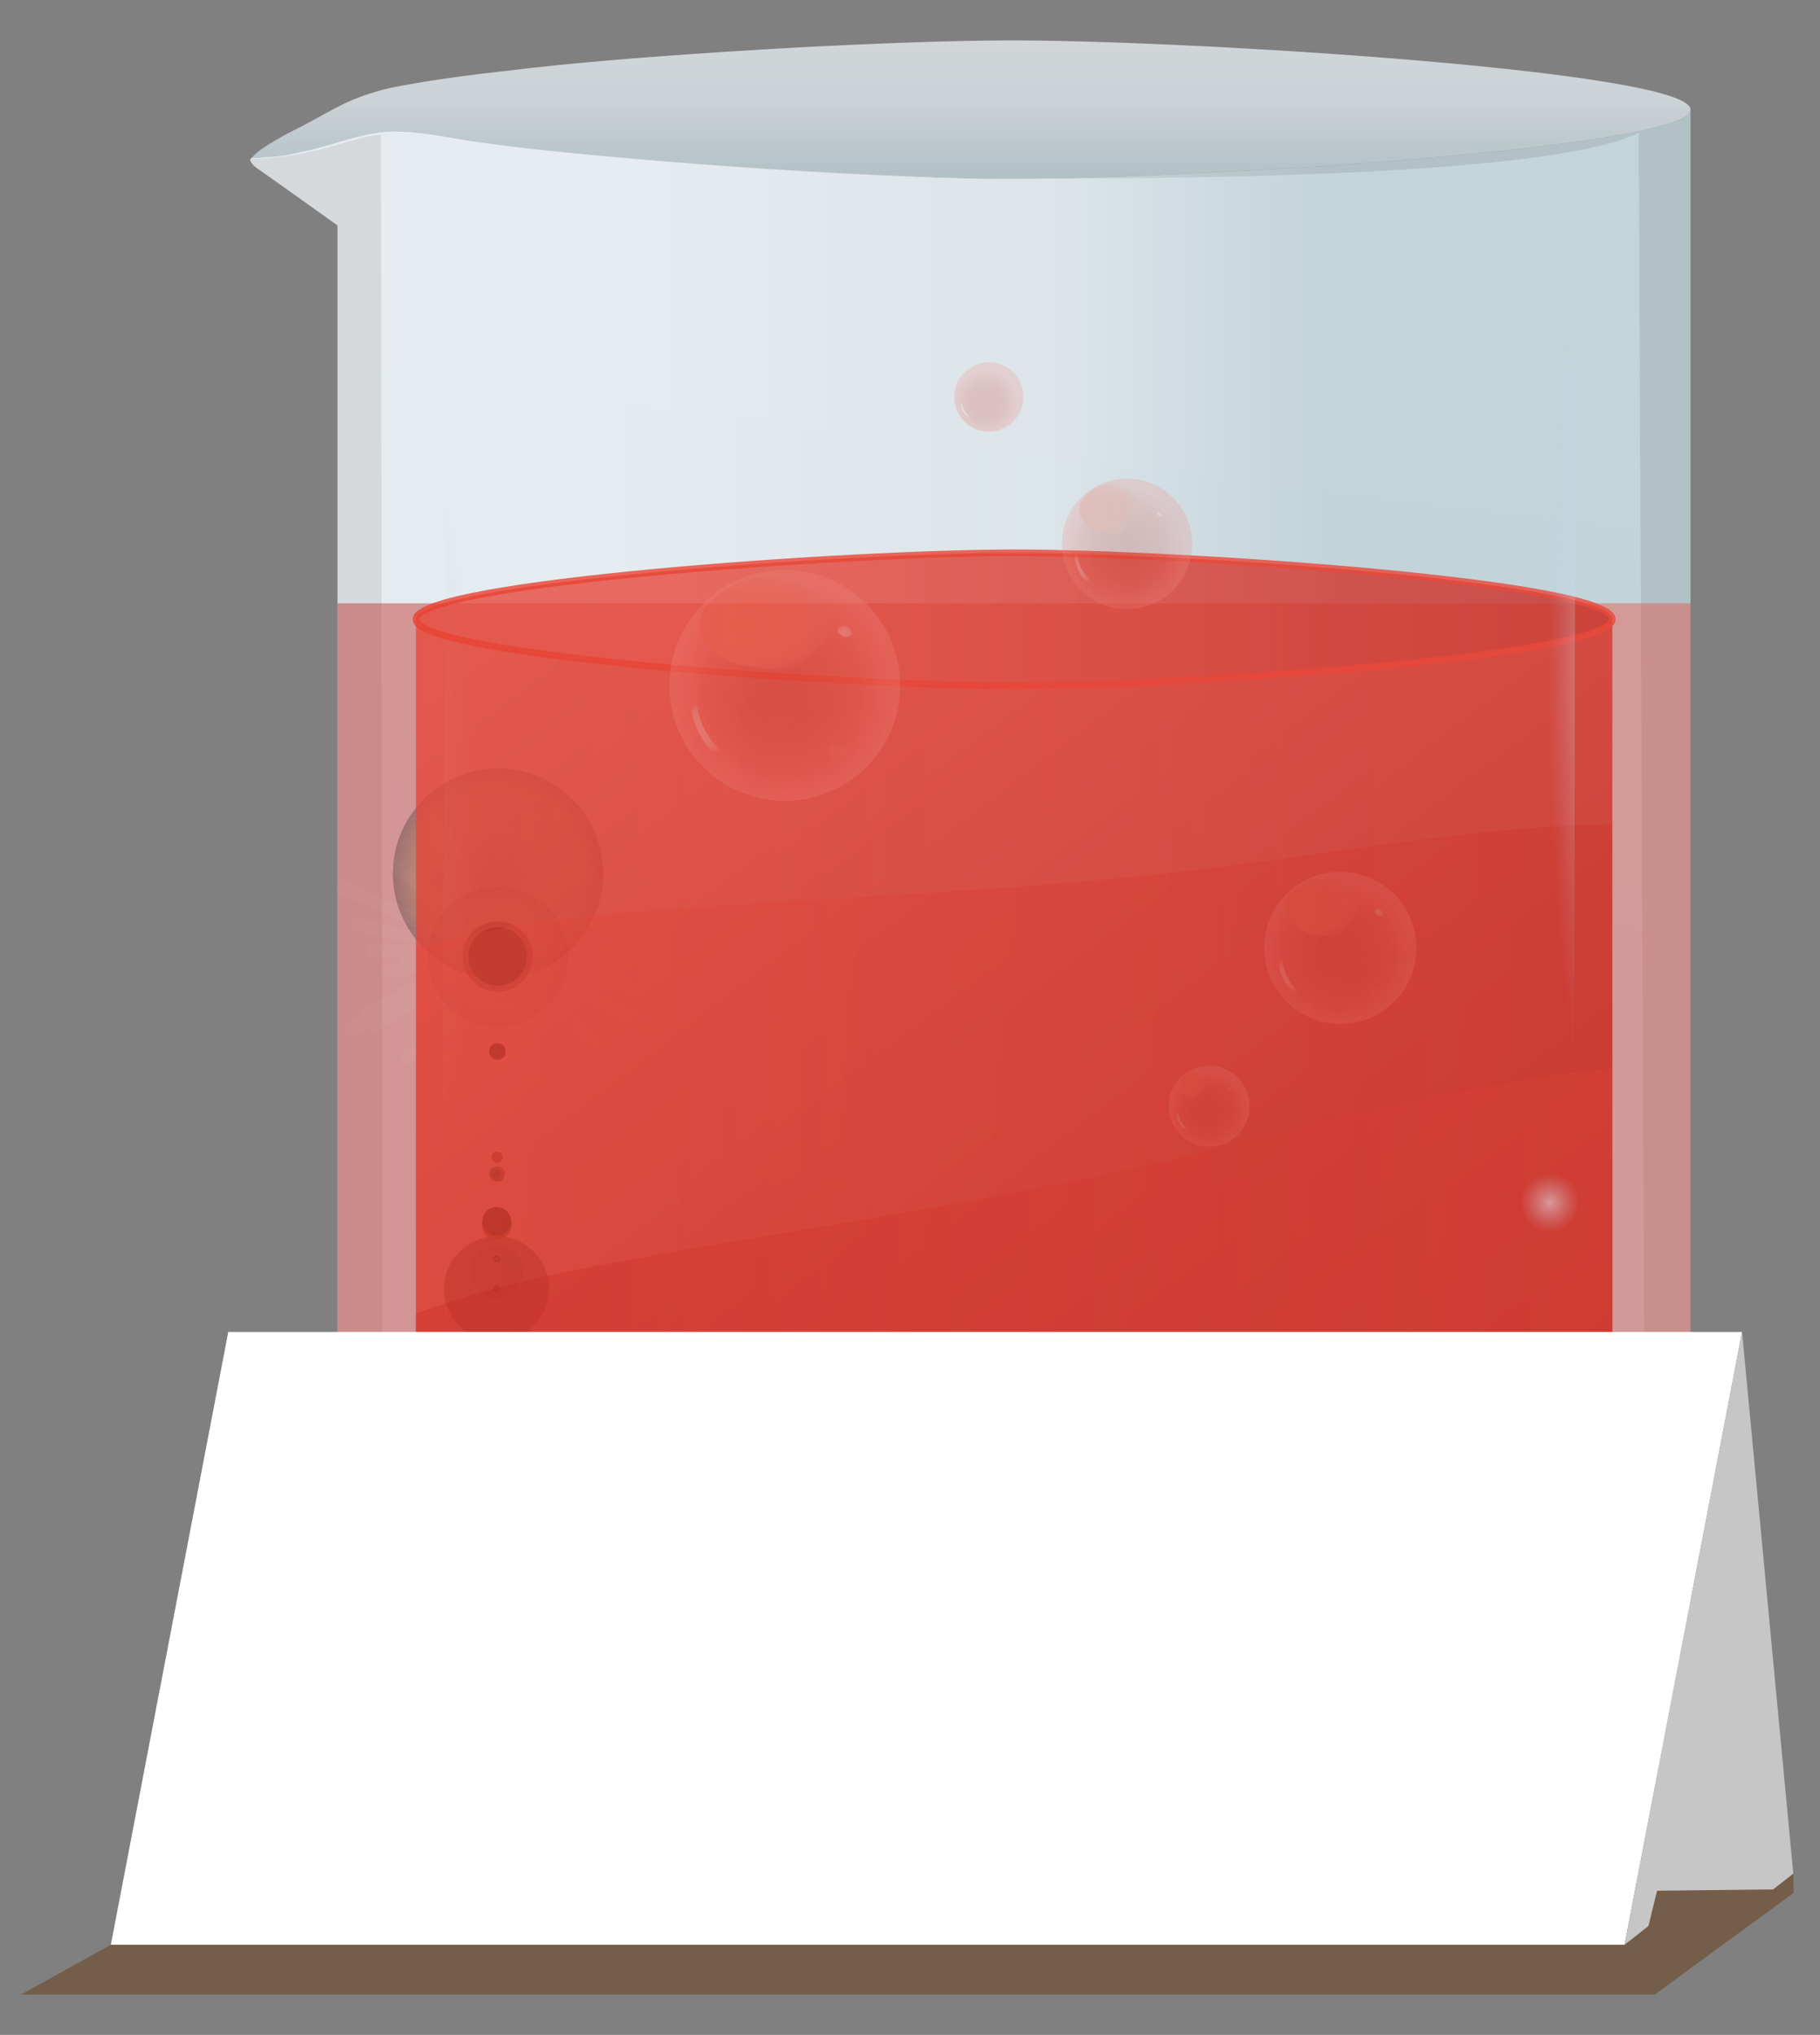 <svg id="Layer_1" data-name="Layer 1" xmlns="http://www.w3.org/2000/svg" xmlns:xlink="http://www.w3.org/1999/xlink" viewBox="0 0 235.13 262.86"><rect x="0" y="0" width="235.13" height="262.86" fill="#808080" stroke="none"/><defs><style>.cls-1,.cls-18,.cls-36,.cls-43,.cls-50,.cls-58,.cls-65{fill:none;}.cls-2,.cls-5{opacity:0.72;}.cls-11,.cls-14,.cls-15,.cls-16,.cls-18,.cls-19,.cls-2,.cls-25,.cls-27,.cls-28,.cls-29,.cls-5,.cls-71,.cls-8{isolation:isolate;}.cls-2{fill:url(#linear-gradient);}.cls-3{fill:#683d14;fill-opacity:0.51;}.cls-4{fill:url(#linear-gradient-2);}.cls-5{fill:url(#linear-gradient-3);}.cls-6{clip-path:url(#clip-path);}.cls-7{fill:url(#linear-gradient-4);}.cls-8{opacity:0.42;fill:url(#linear-gradient-5);}.cls-25,.cls-29,.cls-9{opacity:0.8;}.cls-10{fill:url(#radial-gradient);}.cls-11{opacity:0.25;fill:url(#radial-gradient-2);}.cls-12{fill:url(#radial-gradient-3);}.cls-13{fill:url(#radial-gradient-4);}.cls-14,.cls-52{opacity:0.2;}.cls-14{fill:url(#radial-gradient-5);}.cls-15{opacity:0.15;fill:url(#radial-gradient-6);}.cls-16,.cls-19,.cls-71{opacity:0.5;}.cls-16{fill:url(#radial-gradient-7);}.cls-17{fill:url(#radial-gradient-8);}.cls-18{stroke:#fff;stroke-width:1.69px;opacity:0.03;}.cls-18,.cls-29{stroke-miterlimit:10;}.cls-19{fill:url(#radial-gradient-9);}.cls-20{fill:url(#radial-gradient-10);}.cls-21{fill:url(#radial-gradient-11);}.cls-22{fill:url(#radial-gradient-12);}.cls-23{fill:url(#radial-gradient-13);}.cls-24{fill:url(#radial-gradient-14);}.cls-25{fill:url(#linear-gradient-6);}.cls-26{clip-path:url(#clip-path-2);}.cls-27,.cls-28,.cls-30{opacity:0.3;}.cls-27{fill:url(#linear-gradient-7);}.cls-28{fill:url(#linear-gradient-8);}.cls-29,.cls-36{stroke-width:0.85px;}.cls-29{fill:url(#linear-gradient-9);stroke:url(#linear-gradient-10);}.cls-31{fill:url(#radial-gradient-15);}.cls-32{fill:url(#radial-gradient-16);}.cls-33{fill:url(#radial-gradient-17);}.cls-34{fill:url(#radial-gradient-18);}.cls-35{fill:url(#radial-gradient-19);}.cls-36,.cls-43,.cls-50,.cls-58,.cls-65{stroke-linecap:round;stroke-linejoin:round;}.cls-36{stroke:url(#radial-gradient-20);}.cls-37{fill:url(#radial-gradient-21);}.cls-38{fill:url(#radial-gradient-22);}.cls-39{fill:url(#radial-gradient-23);}.cls-40{fill:url(#radial-gradient-24);}.cls-41{fill:url(#radial-gradient-25);}.cls-42{fill:url(#radial-gradient-26);}.cls-43{stroke-width:0.48px;stroke:url(#radial-gradient-27);}.cls-44{fill:url(#radial-gradient-28);}.cls-45{fill:url(#radial-gradient-29);}.cls-46{fill:url(#radial-gradient-30);}.cls-47{fill:url(#radial-gradient-31);}.cls-48{fill:url(#radial-gradient-32);}.cls-49{fill:url(#radial-gradient-33);}.cls-50{stroke-width:0.25px;stroke:url(#radial-gradient-34);}.cls-51{fill:url(#radial-gradient-35);}.cls-53{fill:url(#radial-gradient-36);}.cls-54{fill:url(#radial-gradient-37);}.cls-55{fill:url(#radial-gradient-38);}.cls-56{fill:url(#radial-gradient-39);}.cls-57{fill:url(#radial-gradient-40);}.cls-58{stroke-width:0.56px;stroke:url(#radial-gradient-41);}.cls-59{fill:url(#radial-gradient-42);}.cls-60{fill:url(#radial-gradient-43);}.cls-61{fill:url(#radial-gradient-44);}.cls-62{fill:url(#radial-gradient-45);}.cls-63{fill:url(#radial-gradient-46);}.cls-64{fill:url(#radial-gradient-47);}.cls-65{stroke-width:0.3px;stroke:url(#radial-gradient-48);}.cls-66{fill:url(#radial-gradient-49);}.cls-67{fill:#fff;}.cls-68{fill:#c7c6c6;}.cls-69{opacity:0.54;}.cls-70{fill:url(#radial-gradient-50);}.cls-71{fill:url(#radial-gradient-51);}</style><linearGradient id="linear-gradient" x1="125.39" y1="496.33" x2="125.39" y2="522.9" gradientTransform="translate(0 -500)" gradientUnits="userSpaceOnUse"><stop offset="0" stop-color="#f6fbff"/><stop offset="0.63" stop-color="#e9f1f6"/><stop offset="1" stop-color="#c5dae1"/></linearGradient><linearGradient id="linear-gradient-2" x1="143.24" y1="519.67" x2="120.94" y2="701.28" gradientTransform="translate(0 -500)" gradientUnits="userSpaceOnUse"><stop offset="0" stop-color="#c0c5c8"/><stop offset="1" stop-color="#b0c2c9"/></linearGradient><linearGradient id="linear-gradient-3" x1="76.95" y1="623.51" x2="171.33" y2="623.51" xlink:href="#linear-gradient"/><clipPath id="clip-path"><path class="cls-1" d="M218.4,218.28V14.16c0,4.93-63.58,8.92-87.38,8.92h-3.6c-4.79-.07-9.59-.25-14.39-.47q-8.49-.39-17-1-8.76-.6-17.51-1.4c-5.3-.49-10.6-1-15.88-1.73C58.74,18,54.9,17,51,17s-7.63,1.67-11.44,2.5l-1,.2a19.8,19.8,0,0,1-3.84.59c-.46,0-.91.09-1.37.12-.22,0-.86-.06-1,.14s.24.62.36.76a4.77,4.77,0,0,0,.76.6c.33.25.67.47,1,.71l3.44,2.44L43.43,29l.17.11V218.28a11.55,11.55,0,0,0,8.1,14.18,11.39,11.39,0,0,0,3,.4H207.27a11.52,11.52,0,0,0,11.54-11.52A11.34,11.34,0,0,0,218.4,218.28Z"/></clipPath><linearGradient id="linear-gradient-4" x1="92.36" y1="621.89" x2="143.54" y2="754.06" gradientTransform="translate(0 -500)" gradientUnits="userSpaceOnUse"><stop offset="0" stop-color="#f5f5f5"/><stop offset="1" stop-color="#c3d1d6"/></linearGradient><linearGradient id="linear-gradient-5" x1="70.92" y1="665.61" x2="185.02" y2="665.61" gradientTransform="translate(0 -500)" gradientUnits="userSpaceOnUse"><stop offset="0" stop-color="#bb1f18"/><stop offset="1" stop-color="#e9493c"/></linearGradient><radialGradient id="radial-gradient" cx="-3160.02" cy="11752.92" r="54.28" gradientTransform="matrix(0.01, -1, 0.16, 0, -1796.08, -3049.17)" gradientUnits="userSpaceOnUse"><stop offset="0" stop-color="#e6f3fc"/><stop offset="1" stop-color="#bacae9" stop-opacity="0"/></radialGradient><radialGradient id="radial-gradient-2" cx="-1751.91" cy="-609.43" r="13.58" gradientTransform="translate(1918.21 174.06) rotate(-17.29)" gradientUnits="userSpaceOnUse"><stop offset="0.1" stop-color="#010101"/><stop offset="0.11" stop-color="#070706"/><stop offset="0.16" stop-color="#221d12"/><stop offset="0.22" stop-color="#392e16"/><stop offset="0.28" stop-color="#4a3a17"/><stop offset="0.37" stop-color="#564318"/><stop offset="0.48" stop-color="#5c4918"/><stop offset="0.8" stop-color="#5f4a17"/><stop offset="1" stop-color="#010101"/></radialGradient><radialGradient id="radial-gradient-3" cx="-1766.87" cy="-561.95" r="0.45" gradientTransform="translate(1918.2 174.06) rotate(-17.29)" gradientUnits="userSpaceOnUse"><stop offset="0" stop-color="#d5e195"/><stop offset="0.06" stop-color="#b1bb79"/><stop offset="0.14" stop-color="#868f5f"/><stop offset="0.22" stop-color="#646946"/><stop offset="0.31" stop-color="#454930"/><stop offset="0.4" stop-color="#2c2f1f"/><stop offset="0.51" stop-color="#191a13"/><stop offset="0.62" stop-color="#0b0c0a"/><stop offset="0.76" stop-color="#020404"/><stop offset="1" stop-color="#010101"/></radialGradient><radialGradient id="radial-gradient-4" cx="-1768.03" cy="-558.26" r="0.45" xlink:href="#radial-gradient-3"/><radialGradient id="radial-gradient-5" cx="-1760.34" cy="-552.32" r="3.4" gradientTransform="matrix(0.95, -0.3, 0.3, 0.95, 1905.61, 175.22)" gradientUnits="userSpaceOnUse"><stop offset="0.05" stop-color="#010101"/><stop offset="0.09" stop-color="#070b08"/><stop offset="0.3" stop-color="#1f341c"/><stop offset="0.48" stop-color="#265325"/><stop offset="0.64" stop-color="#30672c"/><stop offset="0.75" stop-color="#336e2e"/><stop offset="0.79" stop-color="#506f2a"/><stop offset="0.83" stop-color="#717021"/><stop offset="0.86" stop-color="#7f701b"/><stop offset="0.89" stop-color="#7a6d1c"/><stop offset="0.91" stop-color="#71641b"/><stop offset="0.94" stop-color="#5e5419"/><stop offset="0.96" stop-color="#433d18"/><stop offset="0.98" stop-color="#232114"/><stop offset="1" stop-color="#010101"/></radialGradient><radialGradient id="radial-gradient-6" cx="-1755.14" cy="-599.19" r="9.05" gradientTransform="translate(1918.21 174.05) rotate(-17.29)" gradientUnits="userSpaceOnUse"><stop offset="0" stop-color="#1d090a"/><stop offset="0.73" stop-color="#994123"/><stop offset="1" stop-color="#1d090a"/></radialGradient><radialGradient id="radial-gradient-7" cx="-1748.08" cy="-591.2" r="4.53" gradientTransform="matrix(0.95, -0.3, 0.3, 0.95, 1905.61, 175.22)" gradientUnits="userSpaceOnUse"><stop offset="0.15" stop-color="#fff"/><stop offset="0.21" stop-color="#e5d3d3"/><stop offset="0.29" stop-color="#c49c9e"/><stop offset="0.36" stop-color="#ad7477"/><stop offset="0.42" stop-color="#9f5d60"/><stop offset="0.45" stop-color="#9a5457"/><stop offset="0.57" stop-color="#6b3436"/><stop offset="0.69" stop-color="#431719"/><stop offset="0.79" stop-color="#270d0e"/><stop offset="0.85" stop-color="#1d090a"/><stop offset="0.86" stop-color="#210a0a"/><stop offset="0.86" stop-color="#300f0e"/><stop offset="0.87" stop-color="#461410"/><stop offset="0.88" stop-color="#641e11"/><stop offset="0.89" stop-color="#8b2e19"/><stop offset="0.9" stop-color="#b84323"/><stop offset="0.9" stop-color="#d34f29"/><stop offset="0.9" stop-color="#c94928"/><stop offset="0.91" stop-color="#9d371d"/><stop offset="0.93" stop-color="#772615"/><stop offset="0.94" stop-color="#591a10"/><stop offset="0.95" stop-color="#3e130f"/><stop offset="0.97" stop-color="#2b0e0d"/><stop offset="0.98" stop-color="#1f090b"/><stop offset="1" stop-color="#1d090a"/></radialGradient><radialGradient id="radial-gradient-8" cx="-1748.08" cy="-591.2" r="3.77" gradientTransform="matrix(0.95, -0.3, 0.3, 0.95, 1905.61, 175.22)" gradientUnits="userSpaceOnUse"><stop offset="0.15" stop-color="#fff"/><stop offset="0.28" stop-color="#c3c2c2"/><stop offset="0.43" stop-color="#878889"/><stop offset="0.56" stop-color="#585858"/><stop offset="0.69" stop-color="#323232"/><stop offset="0.81" stop-color="#161617"/><stop offset="0.92" stop-color="#050606"/><stop offset="1" stop-color="#010101"/></radialGradient><radialGradient id="radial-gradient-9" cx="-1760.98" cy="-550.27" r="6.79" gradientTransform="matrix(0.95, -0.3, 0.3, 0.95, 1905.61, 175.22)" gradientUnits="userSpaceOnUse"><stop offset="0.64" stop-color="#010101"/><stop offset="0.72" stop-color="#010302"/><stop offset="0.75" stop-color="#060908"/><stop offset="0.77" stop-color="#0c140e"/><stop offset="0.78" stop-color="#132517"/><stop offset="0.8" stop-color="#1b3b1d"/><stop offset="0.8" stop-color="#1c431f"/><stop offset="0.81" stop-color="#212c19"/><stop offset="0.83" stop-color="#2c190f"/><stop offset="0.85" stop-color="#33110d"/><stop offset="0.86" stop-color="#35100f"/><stop offset="0.87" stop-color="#200a0a"/><stop offset="0.89" stop-color="#100606"/><stop offset="0.9" stop-color="#050303"/><stop offset="0.93" stop-color="#020102"/><stop offset="1" stop-color="#010101"/></radialGradient><radialGradient id="radial-gradient-10" cx="-1758.49" cy="-558.17" r="1.93" gradientTransform="matrix(0.95, -0.3, 0.3, 0.95, 1905.61, 175.22)" gradientUnits="userSpaceOnUse"><stop offset="0.1" stop-color="#010101"/><stop offset="0.25" stop-color="#1a130c"/><stop offset="0.43" stop-color="#352413"/><stop offset="0.61" stop-color="#483014"/><stop offset="0.8" stop-color="#533613"/><stop offset="1" stop-color="#573812"/></radialGradient><radialGradient id="radial-gradient-11" cx="-1751.77" cy="-579.51" r="1.08" gradientTransform="matrix(0.95, -0.3, 0.3, 0.95, 1905.61, 175.22)" gradientUnits="userSpaceOnUse"><stop offset="0.1" stop-color="#1a301d"/><stop offset="0.23" stop-color="#142318"/><stop offset="0.48" stop-color="#0a0f0c"/><stop offset="0.73" stop-color="#030404"/><stop offset="1" stop-color="#010101"/></radialGradient><radialGradient id="radial-gradient-12" cx="-1755.87" cy="-566.49" r="0.71" gradientTransform="matrix(0.95, -0.3, 0.3, 0.95, 1905.62, 175.21)" xlink:href="#radial-gradient-10"/><radialGradient id="radial-gradient-13" cx="-1763.57" cy="-572.42" r="1" gradientTransform="translate(1918.2 174.05) rotate(-17.29)" gradientUnits="userSpaceOnUse"><stop offset="0.1" stop-color="#010101"/><stop offset="0.29" stop-color="#151711"/><stop offset="0.52" stop-color="#262a1b"/><stop offset="0.75" stop-color="#313523"/><stop offset="1" stop-color="#333824"/></radialGradient><radialGradient id="radial-gradient-14" cx="-1842.61" cy="-58.8" r="1.86" gradientTransform="matrix(1, 0, 0, -1, 0, 1833.6)" xlink:href="#radial-gradient-11"/><linearGradient id="linear-gradient-6" x1="191.01" y1="728.63" x2="72.91" y2="572.11" xlink:href="#linear-gradient-5"/><clipPath id="clip-path-2"><path class="cls-1" d="M208.3,213V80h0c0,4.75-55.69,8.6-77.27,8.6S53.74,84.7,53.74,80h0V213c.07,5.91,2.77,11.84,8.94,11.84H199.36C205.53,224.86,208.37,218.81,208.3,213Z"/></clipPath><linearGradient id="linear-gradient-7" x1="287.68" y1="675.28" x2="40.64" y2="652.3" xlink:href="#linear-gradient-5"/><linearGradient id="linear-gradient-8" x1="7.4" y1="700.4" x2="241.92" y2="700.4" xlink:href="#linear-gradient-5"/><linearGradient id="linear-gradient-9" x1="268.27" y1="579.96" x2="85.12" y2="579.96" xlink:href="#linear-gradient-5"/><linearGradient id="linear-gradient-10" x1="53.32" y1="579.96" x2="208.73" y2="579.96" gradientTransform="translate(0 -500)" gradientUnits="userSpaceOnUse"><stop offset="0" stop-color="#e84231"/><stop offset="1" stop-color="#e9493c"/></linearGradient><radialGradient id="radial-gradient-15" cx="-1098.17" cy="2733.05" r="14.16" gradientTransform="matrix(0.25, -0.97, 0.96, 0.25, -2248, -1659.14)" gradientUnits="userSpaceOnUse"><stop offset="0" stop-color="#c74135" stop-opacity="0.8"/><stop offset="0.3" stop-color="#cb463a" stop-opacity="0.8"/><stop offset="0.52" stop-color="#d25145" stop-opacity="0.8"/><stop offset="0.72" stop-color="#e16158" stop-opacity="0.8"/><stop offset="0.91" stop-color="#ef7c75" stop-opacity="0.81"/><stop offset="1" stop-color="#f18b87" stop-opacity="0.81"/></radialGradient><radialGradient id="radial-gradient-16" cx="590.42" cy="813.51" r="9.19" gradientTransform="translate(-635.65 -546.09) scale(1.24 0.77)" gradientUnits="userSpaceOnUse"><stop offset="0" stop-color="#ec6a52"/><stop offset="0.38" stop-color="#ec6a52" stop-opacity="0.99"/><stop offset="0.52" stop-color="#eb6a53" stop-opacity="0.96"/><stop offset="0.61" stop-color="#eb6c55" stop-opacity="0.91"/><stop offset="0.69" stop-color="#eb6f57" stop-opacity="0.84"/><stop offset="0.76" stop-color="#e8715b" stop-opacity="0.75"/><stop offset="0.82" stop-color="#e5735f" stop-opacity="0.63"/><stop offset="0.87" stop-color="#e47763" stop-opacity="0.49"/><stop offset="0.92" stop-color="#e17a68" stop-opacity="0.33"/><stop offset="0.97" stop-color="#de7d6d" stop-opacity="0.16"/><stop offset="1" stop-color="#dc8273" stop-opacity="0"/></radialGradient><radialGradient id="radial-gradient-17" cx="-1090.24" cy="2725.55" r="1.16" gradientTransform="matrix(0.25, -0.97, 0.96, 0.25, -2234.93, -1657.08)" gradientUnits="userSpaceOnUse"><stop offset="0" stop-color="#ebc8c1"/><stop offset="0.38" stop-color="#ebc7c0" stop-opacity="0.99"/><stop offset="0.52" stop-color="#eac5bf" stop-opacity="0.96"/><stop offset="0.61" stop-color="#e9c2ba" stop-opacity="0.91"/><stop offset="0.69" stop-color="#eabeb5" stop-opacity="0.84"/><stop offset="0.76" stop-color="#e7b6ae" stop-opacity="0.75"/><stop offset="0.82" stop-color="#e5afa5" stop-opacity="0.63"/><stop offset="0.87" stop-color="#e3a49a" stop-opacity="0.49"/><stop offset="0.92" stop-color="#e19a8d" stop-opacity="0.33"/><stop offset="0.97" stop-color="#de8b7e" stop-opacity="0.16"/><stop offset="1" stop-color="#dc8273" stop-opacity="0"/></radialGradient><radialGradient id="radial-gradient-18" cx="-1088.33" cy="2727.15" r="0.42" gradientTransform="matrix(0.25, -0.97, 0.96, 0.25, -2235.04, -1654.03)" gradientUnits="userSpaceOnUse"><stop offset="0" stop-color="#ebc8c1"/><stop offset="0.22" stop-color="#ebc7c0" stop-opacity="0.99"/><stop offset="0.36" stop-color="#eac5bd" stop-opacity="0.95"/><stop offset="0.48" stop-color="#e8bfb8" stop-opacity="0.89"/><stop offset="0.58" stop-color="#e8bab1" stop-opacity="0.8"/><stop offset="0.68" stop-color="#e6b2a8" stop-opacity="0.69"/><stop offset="0.77" stop-color="#e4a89e" stop-opacity="0.55"/><stop offset="0.85" stop-color="#e39d91" stop-opacity="0.38"/><stop offset="0.93" stop-color="#df8f83" stop-opacity="0.2"/><stop offset="1" stop-color="#dc8273" stop-opacity="0"/></radialGradient><radialGradient id="radial-gradient-19" cx="-1104.71" cy="2743.13" r="0.42" gradientTransform="matrix(0.25, -0.97, 0.96, 0.25, -2262.54, -1657.91)" xlink:href="#radial-gradient-18"/><radialGradient id="radial-gradient-20" cx="91.69" cy="593.76" r="3.7" gradientTransform="translate(0 -500)" xlink:href="#radial-gradient-17"/><radialGradient id="radial-gradient-21" cx="108.1" cy="544.22" r="1.69" gradientTransform="translate(0 -365.18) scale(1 0.85)" gradientUnits="userSpaceOnUse"><stop offset="0" stop-color="#ec6a52"/><stop offset="0.09" stop-color="#ec6b53" stop-opacity="0.97"/><stop offset="0.23" stop-color="#eb6d56" stop-opacity="0.88"/><stop offset="0.4" stop-color="#e8715b" stop-opacity="0.74"/><stop offset="0.59" stop-color="#e57762" stop-opacity="0.54"/><stop offset="0.79" stop-color="#e17b6a" stop-opacity="0.28"/><stop offset="1" stop-color="#dc8273" stop-opacity="0"/></radialGradient><radialGradient id="radial-gradient-22" cx="-1053.95" cy="2714.76" r="8.01" gradientTransform="matrix(0.25, -0.97, 0.96, 0.25, -2197.53, -1630.07)" xlink:href="#radial-gradient-15"/><radialGradient id="radial-gradient-23" cx="627.12" cy="801.02" r="5.19" gradientTransform="translate(-636.66 -551.15) scale(1.24 0.77)" xlink:href="#radial-gradient-16"/><radialGradient id="radial-gradient-24" cx="-1049.47" cy="2710.53" r="0.66" gradientTransform="matrix(0.25, -0.97, 0.96, 0.25, -2190.14, -1628.9)" xlink:href="#radial-gradient-17"/><radialGradient id="radial-gradient-25" cx="-1048.39" cy="2711.43" r="0.24" gradientTransform="matrix(0.25, -0.97, 0.96, 0.25, -2190.2, -1627.18)" xlink:href="#radial-gradient-18"/><radialGradient id="radial-gradient-26" cx="-1057.65" cy="2720.46" r="0.24" gradientTransform="matrix(0.25, -0.97, 0.96, 0.25, -2205.74, -1629.37)" xlink:href="#radial-gradient-18"/><radialGradient id="radial-gradient-27" cx="140.13" cy="573.21" r="2.09" gradientTransform="translate(0 -500)" xlink:href="#radial-gradient-17"/><radialGradient id="radial-gradient-28" cx="149.4" cy="522.42" r="0.95" gradientTransform="translate(0 -368.34) scale(1 0.85)" xlink:href="#radial-gradient-21"/><radialGradient id="radial-gradient-29" cx="-1071.8" cy="2695.78" r="4.26" gradientTransform="matrix(0.25, -0.97, 0.96, 0.25, -2192.72, -1661.56)" xlink:href="#radial-gradient-15"/><radialGradient id="radial-gradient-30" cx="610.5" cy="792.06" r="2.76" gradientTransform="translate(-635.19 -563.34) scale(1.24 0.77)" xlink:href="#radial-gradient-16"/><radialGradient id="radial-gradient-31" cx="-1069.42" cy="2693.53" r="0.35" gradientTransform="matrix(0.25, -0.97, 0.96, 0.25, -2188.79, -1660.93)" xlink:href="#radial-gradient-17"/><radialGradient id="radial-gradient-32" cx="-1068.85" cy="2694.01" r="0.13" gradientTransform="matrix(0.25, -0.97, 0.96, 0.25, -2188.82, -1660.02)" xlink:href="#radial-gradient-18"/><radialGradient id="radial-gradient-33" cx="-1073.77" cy="2698.82" r="0.13" gradientTransform="matrix(0.25, -0.97, 0.96, 0.25, -2197.09, -1661.18)" xlink:href="#radial-gradient-18"/><radialGradient id="radial-gradient-34" cx="124.84" cy="552.86" r="1.11" gradientTransform="translate(0 -500)" xlink:href="#radial-gradient-17"/><radialGradient id="radial-gradient-35" cx="129.77" cy="501.3" r="0.51" gradientTransform="translate(0 -371.41) scale(1 0.85)" xlink:href="#radial-gradient-21"/><radialGradient id="radial-gradient-36" cx="-1026.4" cy="2766.94" r="9.35" gradientTransform="matrix(0.25, -0.97, 0.96, 0.25, -2226.85, -1564.32)" xlink:href="#radial-gradient-15"/><radialGradient id="radial-gradient-37" cx="645.99" cy="860.13" r="6.06" gradientTransform="translate(-632.67 -545.34) scale(1.24 0.77)" xlink:href="#radial-gradient-16"/><radialGradient id="radial-gradient-38" cx="-1021.16" cy="2762" r="0.77" gradientTransform="matrix(0.25, -0.97, 0.96, 0.25, -2218.22, -1562.96)" xlink:href="#radial-gradient-17"/><radialGradient id="radial-gradient-39" cx="-1019.9" cy="2763.05" r="0.28" gradientTransform="matrix(0.25, -0.97, 0.96, 0.25, -2218.29, -1560.95)" xlink:href="#radial-gradient-18"/><radialGradient id="radial-gradient-40" cx="-1030.72" cy="2773.6" r="0.28" gradientTransform="matrix(0.25, -0.97, 0.96, 0.25, -2236.44, -1563.51)" xlink:href="#radial-gradient-18"/><radialGradient id="radial-gradient-41" cx="166.76" cy="625.88" r="2.44" gradientTransform="translate(0 -500)" xlink:href="#radial-gradient-17"/><radialGradient id="radial-gradient-42" cx="177.59" cy="575.36" r="1.11" gradientTransform="translate(0 -360.65) scale(1 0.85)" xlink:href="#radial-gradient-21"/><radialGradient id="radial-gradient-43" cx="-1043.34" cy="2787.38" r="4.97" gradientTransform="matrix(0.25, -0.97, 0.96, 0.25, -2259.03, -1565.39)" xlink:href="#radial-gradient-15"/><radialGradient id="radial-gradient-44" cx="631.27" cy="884.13" r="3.22" gradientTransform="translate(-630.98 -540.87) scale(1.24 0.77)" xlink:href="#radial-gradient-16"/><radialGradient id="radial-gradient-45" cx="-1040.56" cy="2784.75" r="0.41" gradientTransform="matrix(0.25, -0.97, 0.96, 0.25, -2254.44, -1564.67)" xlink:href="#radial-gradient-17"/><radialGradient id="radial-gradient-46" cx="-1039.89" cy="2785.31" r="0.15" gradientTransform="matrix(0.25, -0.97, 0.96, 0.25, -2254.48, -1563.6)" xlink:href="#radial-gradient-18"/><radialGradient id="radial-gradient-47" cx="-1045.64" cy="2790.92" r="0.15" gradientTransform="matrix(0.25, -0.97, 0.96, 0.25, -2264.13, -1564.96)" xlink:href="#radial-gradient-18"/><radialGradient id="radial-gradient-48" cx="152.81" cy="644.71" r="1.3" gradientTransform="translate(0 -500)" xlink:href="#radial-gradient-17"/><radialGradient id="radial-gradient-49" cx="158.57" cy="593.3" r="0.59" gradientTransform="translate(0 -358.05) scale(1 0.85)" xlink:href="#radial-gradient-21"/><radialGradient id="radial-gradient-50" cx="-2062.33" cy="-15655.93" r="64.7" gradientTransform="matrix(0.01, 1, -0.12, 0, -1650.28, 2149.45)" xlink:href="#radial-gradient"/><radialGradient id="radial-gradient-51" cx="200.23" cy="655.37" r="3.83" gradientTransform="translate(0 -500)" xlink:href="#radial-gradient"/></defs><path class="cls-2" d="M218.4,14.16c0,4.93-63.59,8.92-87.38,8.92-4.59,0-9.17-.12-13.76-.28q-9.63-.33-19.26-.92-10.14-.6-20.27-1.47-3.8-.33-7.58-.7t-7.72-.86c-1.25-.16-2.49-.36-3.71-.62s-2.48-.49-3.74-.66a21.81,21.81,0,0,0-7.12,0c-2.34.46-4.58,1.28-6.88,1.84a40.87,40.87,0,0,1-8.6,1.12,8.55,8.55,0,0,1,1.6-1.4,39.83,39.83,0,0,1,4.45-2.53c2.14-1.08,4.26-2.37,6.46-3.41A29.77,29.77,0,0,1,52.32,11c4.45-.82,8.94-1.38,13.42-1.88C71.35,8.43,77,7.93,82.61,7.48q9-.69,18-1.21,8.46-.48,16.9-.78c4.49-.15,9-.27,13.49-.27C154.81,5.25,218.4,9.24,218.4,14.16Z"/><polygon class="cls-3" points="14.32 251.22 2.72 257.65 213.78 257.65 231.72 244.52 231.68 242.03 14.32 251.22"/><path class="cls-4" d="M212.59,216.55l-.87-199.39c-12.06,5.92-64.22,5.92-80.7,5.92h-4c-1.26,0-2.53-.06-3.79-.11-1.43,0-2.86-.1-4.29-.16l-4.69-.21-5-.26L104,22.05c-1.8-.1-3.61-.21-5.41-.33l-5.5-.35L87.61,21l-5.41-.4L77,20.14l-5-.42c-1.56-.13-3.11-.27-4.66-.42l-4.16-.43-2-.2a24.78,24.78,0,0,1-2.82-.59L57.81,18a26.71,26.71,0,0,0-7.35-.7l-1.24.08.22,199.21A9.8,9.8,0,0,0,58.88,229H203.15a9.81,9.81,0,0,0,9.81-9.81A9.67,9.67,0,0,0,212.59,216.55Z"/><path class="cls-5" d="M218.4,218.28V14.16c0,4.93-63.58,8.92-87.38,8.92h-3.6c-4.79-.07-9.59-.25-14.39-.47q-8.49-.39-17-1-8.76-.6-17.51-1.4c-5.3-.49-10.6-1-15.88-1.73C58.74,18,54.9,17,51,17s-7.63,1.67-11.44,2.5l-1,.2a19.8,19.8,0,0,1-3.84.59c-.46,0-.91.09-1.37.12-.22,0-.86-.06-1,.14s.24.62.36.76a4.77,4.77,0,0,0,.76.6c.33.25.67.47,1,.71l3.44,2.44L43.43,29l.17.11V218.28a11.55,11.55,0,0,0,8.1,14.18,11.39,11.39,0,0,0,3,.4H207.27a11.52,11.52,0,0,0,11.54-11.52A11.34,11.34,0,0,0,218.4,218.28Z"/><g class="cls-6"><path class="cls-7" d="M213.64,221.85c0-8.62-36.86-11.59-82.32-11.59S49,213.56,49,222.18s8,6.88,82.32,7.57C201.83,230.4,213.64,230.47,213.64,221.85Z"/><rect class="cls-8" x="16.96" y="77.93" width="225.47" height="175.35"/></g><g class="cls-9"><path class="cls-10" d="M62.77,168.2a4.66,4.66,0,0,1-5.62-3.36,5.15,5.15,0,0,1-.14-1.18L57.66,56A4.66,4.66,0,0,1,67,56l-.7,107.73A4.64,4.64,0,0,1,62.77,168.2Z"/></g><circle class="cls-11" cx="64.34" cy="112.85" r="13.58"/><circle class="cls-12" cx="64.16" cy="162.63" r="0.45"/><circle class="cls-13" cx="64.14" cy="166.5" r="0.45"/><circle class="cls-14" cx="64.16" cy="164.34" r="3.4"/><line class="cls-1" x1="64.3" y1="123.57" x2="64.15" y2="166.49"/><circle class="cls-15" cx="64.3" cy="123.58" r="9.05"/><circle class="cls-16" cx="64.3" cy="123.57" r="4.53"/><circle class="cls-17" cx="64.3" cy="123.57" r="3.77"/><polyline class="cls-18" points="64.3 123.57 66.34 138.3 64.3 123.57 62.27 108.84 64.3 123.57 49.57 125.61 64.3 123.57 79.04 121.54 64.3 123.57 71.9 141.23 64.3 123.57 56.71 105.91 64.3 123.57 46.64 131.17 64.3 123.57 81.97 115.98 64.3 123.57 77.96 135.75 64.3 123.57 50.65 111.39 64.3 123.57 52.12 137.23 64.3 123.57 76.48 109.92 64.3 123.57 65.22 136.32 64.3 123.57 63.39 110.83 64.3 123.57 51.56 124.49 64.3 123.57 77.05 122.66 64.3 123.57 64.64 125.05 64.3 123.57 63.96 122.1 64.3 123.57 62.83 123.91 64.3 123.57 65.78 123.23 64.3 123.57 60.04 142.39 64.3 123.57 68.57 104.75 64.3 123.57 45.48 119.31 64.3 123.57 83.12 127.84 64.3 123.57 61.92 129.84 64.3 123.57 66.69 117.3 64.3 123.57 58.04 121.19 64.3 123.57 70.57 125.96 64.3 123.57 67.69 127.27 64.3 123.57 60.91 119.87 64.3 123.57 60.6 126.96 64.3 123.57 68.01 120.18 64.3 123.57 84.95 132.74 64.3 123.57 43.66 114.4 64.3 123.57 55.13 144.22 64.3 123.57 73.48 102.93 64.3 123.57 73.37 140.05 64.3 123.57 55.24 107.09 64.3 123.57 47.82 132.64 64.3 123.57 80.78 114.51 64.3 123.57 73.98 143.17 64.3 123.57 54.63 103.98 64.3 123.57 44.71 133.24 64.3 123.57 83.9 113.9 64.3 123.57 67.17 126.8 64.3 123.57 61.44 120.34 64.3 123.57 61.07 126.44 64.3 123.57 67.53 120.71 64.3 123.57 78.52 130.08 64.3 123.57 50.09 117.06 64.3 123.57 57.79 137.79 64.3 123.57 70.82 109.36 64.3 123.57 63.48 140.27 64.3 123.57 65.13 106.87 64.3 123.57 47.6 122.74 64.3 123.57 81 124.4 64.3 123.57 69.18 136.35 64.3 123.57 59.43 110.79 64.3 123.57 51.53 128.45 64.3 123.57 77.08 118.7"/><circle class="cls-19" cx="64.15" cy="166.49" r="6.79"/><circle class="cls-20" cx="64.18" cy="158.2" r="1.93"/><circle class="cls-21" cx="64.26" cy="135.83" r="1.08"/><circle class="cls-22" cx="64.21" cy="149.48" r="0.71"/><circle class="cls-23" cx="64.21" cy="151.65" r="1"/><circle class="cls-24" cx="64.18" cy="157.78" r="1.86"/><path class="cls-25" d="M208.3,213V80h0c0,4.75-55.69,8.6-77.27,8.6S53.74,84.7,53.74,80h0V213c.07,5.91,2.77,11.84,8.94,11.84H199.36C205.53,224.86,208.37,218.81,208.3,213Z"/><g class="cls-26"><path class="cls-27" d="M135.65,114.22c-18.68,1.5-37.42,2.26-56.1,3.8-20,1.63-41.8,7.14-57.54,20.19l-.44.38c-8.76,7.43-16,18-15.41,29.46.44,9,5.68,17.24,12.53,23.09s15.2,9.61,23.57,12.92c48.7,19.22,104.27,25.27,153.43,7.27,9.89-3.62,19.53-8.23,27.68-14.89s14.78-15.49,17.52-25.66c2.81-10.48,1.31-21.89-3.26-31.73-4.33-9.32-11.15-16.48-14-26.61-.53-1.88-1.11-4-2.76-5a7.48,7.48,0,0,0-3.74-.85c-21.64-1-42.53,3.5-63.88,5.94C147.41,113.19,141.53,113.74,135.65,114.22Z"/><path class="cls-28" d="M130.78,154.12c-18.42,3.47-37,6.22-55.38,9.72C55.69,167.59,34.59,175.38,20.33,190l-.41.42C12,198.76,5.92,210,7.72,221.37c1.4,8.9,7.48,16.54,14.91,21.63S38.76,251,47.44,253.35c50.46,14,106.36,14.08,153.33-9,9.45-4.65,18.55-10.26,25.95-17.74s13.06-17,14.7-27.37c1.69-10.72-1-21.9-6.6-31.2-5.3-8.81-12.83-15.21-16.72-25-.72-1.82-1.52-3.82-3.27-4.69a7.61,7.61,0,0,0-3.81-.45c-21.62,1.3-41.91,8-62.89,12.68Q139.48,152.48,130.78,154.12Z"/></g><path class="cls-29" d="M208.3,80c0,4.75-55.69,8.6-77.27,8.6S53.74,84.7,53.74,80s55.71-8.59,77.29-8.59S208.3,75.2,208.3,80Z"/><g class="cls-30"><circle class="cls-31" cx="101.39" cy="88.54" r="14.91"/><ellipse class="cls-32" cx="100.35" cy="80.32" rx="9.96" ry="6.01" transform="translate(-5.8 7.84) rotate(-4.35)"/><circle class="cls-33" cx="109.32" cy="81.05" r="1.22"/><circle class="cls-34" cx="111.23" cy="82.66" r="0.44"/><circle class="cls-35" cx="94.84" cy="98.64" r="0.44"/><path class="cls-36" d="M89.53,89.63c-.15,2.88,1.58,7,4.34,8.25"/><circle class="cls-37" cx="108.1" cy="96.65" r="1.36"/></g><g class="cls-30"><circle class="cls-38" cx="145.61" cy="70.26" r="8.43"/><ellipse class="cls-39" cx="145.02" cy="65.61" rx="5.63" ry="3.4" transform="translate(-4.56 11.19) rotate(-4.35)"/><circle class="cls-40" cx="150.09" cy="66.03" r="0.69"/><circle class="cls-41" cx="151.17" cy="66.94" r="0.25"/><circle class="cls-42" cx="141.91" cy="75.97" r="0.25"/><path class="cls-43" d="M138.9,70.88c-.08,1.63.9,4,2.46,4.66"/><circle class="cls-44" cx="149.4" cy="74.85" r="0.77"/></g><g class="cls-30"><circle class="cls-45" cx="127.75" cy="51.29" r="4.48"/><ellipse class="cls-46" cx="128.26" cy="48.45" rx="3.01" ry="1.82" transform="translate(-3.46 10.38) rotate(-4.57)"/><circle class="cls-47" cx="130.14" cy="49.04" r="0.37"/><circle class="cls-48" cx="130.71" cy="49.52" r="0.13"/><circle class="cls-49" cx="125.78" cy="54.32" r="0.13"/><path class="cls-50" d="M124.15,51.62a2.79,2.79,0,0,0,1.3,2.48"/><circle class="cls-51" cx="129.77" cy="53.73" r="0.41"/></g><g class="cls-52"><circle class="cls-53" cx="173.16" cy="122.44" r="9.84"/><ellipse class="cls-54" cx="172.49" cy="117.01" rx="6.58" ry="3.96" transform="translate(-8.38 13.42) rotate(-4.35)"/><circle class="cls-55" cx="178.39" cy="117.5" r="0.81"/><circle class="cls-56" cx="179.65" cy="118.56" r="0.29"/><circle class="cls-57" cx="168.84" cy="129.1" r="0.29"/><path class="cls-58" d="M165.33,123.16c-.1,1.9,1,4.64,2.87,5.44"/><circle class="cls-59" cx="177.59" cy="127.79" r="0.89"/></g><g class="cls-52"><circle class="cls-60" cx="156.21" cy="142.88" r="5.23"/><ellipse class="cls-61" cx="155.87" cy="139.98" rx="3.5" ry="2.11" transform="translate(-10.17 12.23) rotate(-4.35)"/><circle class="cls-62" cx="159" cy="140.25" r="0.43"/><circle class="cls-63" cx="159.67" cy="140.82" r="0.16"/><circle class="cls-64" cx="153.92" cy="146.43" r="0.16"/><path class="cls-65" d="M152.05,143.26a3.26,3.26,0,0,0,1.53,2.9"/><circle class="cls-66" cx="158.57" cy="145.73" r="0.48"/></g><polygon class="cls-67" points="225.06 172.06 29.49 172.06 14.32 251.22 209.88 251.22 225.06 172.06"/><polygon class="cls-68" points="225.06 172.06 231.68 242.03 229.07 244.07 214.08 244.24 212.97 248.79 209.88 251.22 225.06 172.06"/><g class="cls-69"><path class="cls-70" d="M199.15,146.29a4.23,4.23,0,0,1-4.1-3.34V77.86A4.93,4.93,0,0,1,195,77V37.81a4.24,4.24,0,0,1,8.47-.41,2.8,2.8,0,0,1,0,.41h0V76.55l-.09,64.64a4.22,4.22,0,0,1-3.28,5A3.82,3.82,0,0,1,199.15,146.29Z"/></g><circle class="cls-71" cx="200.12" cy="155.35" r="4.23"/></svg>